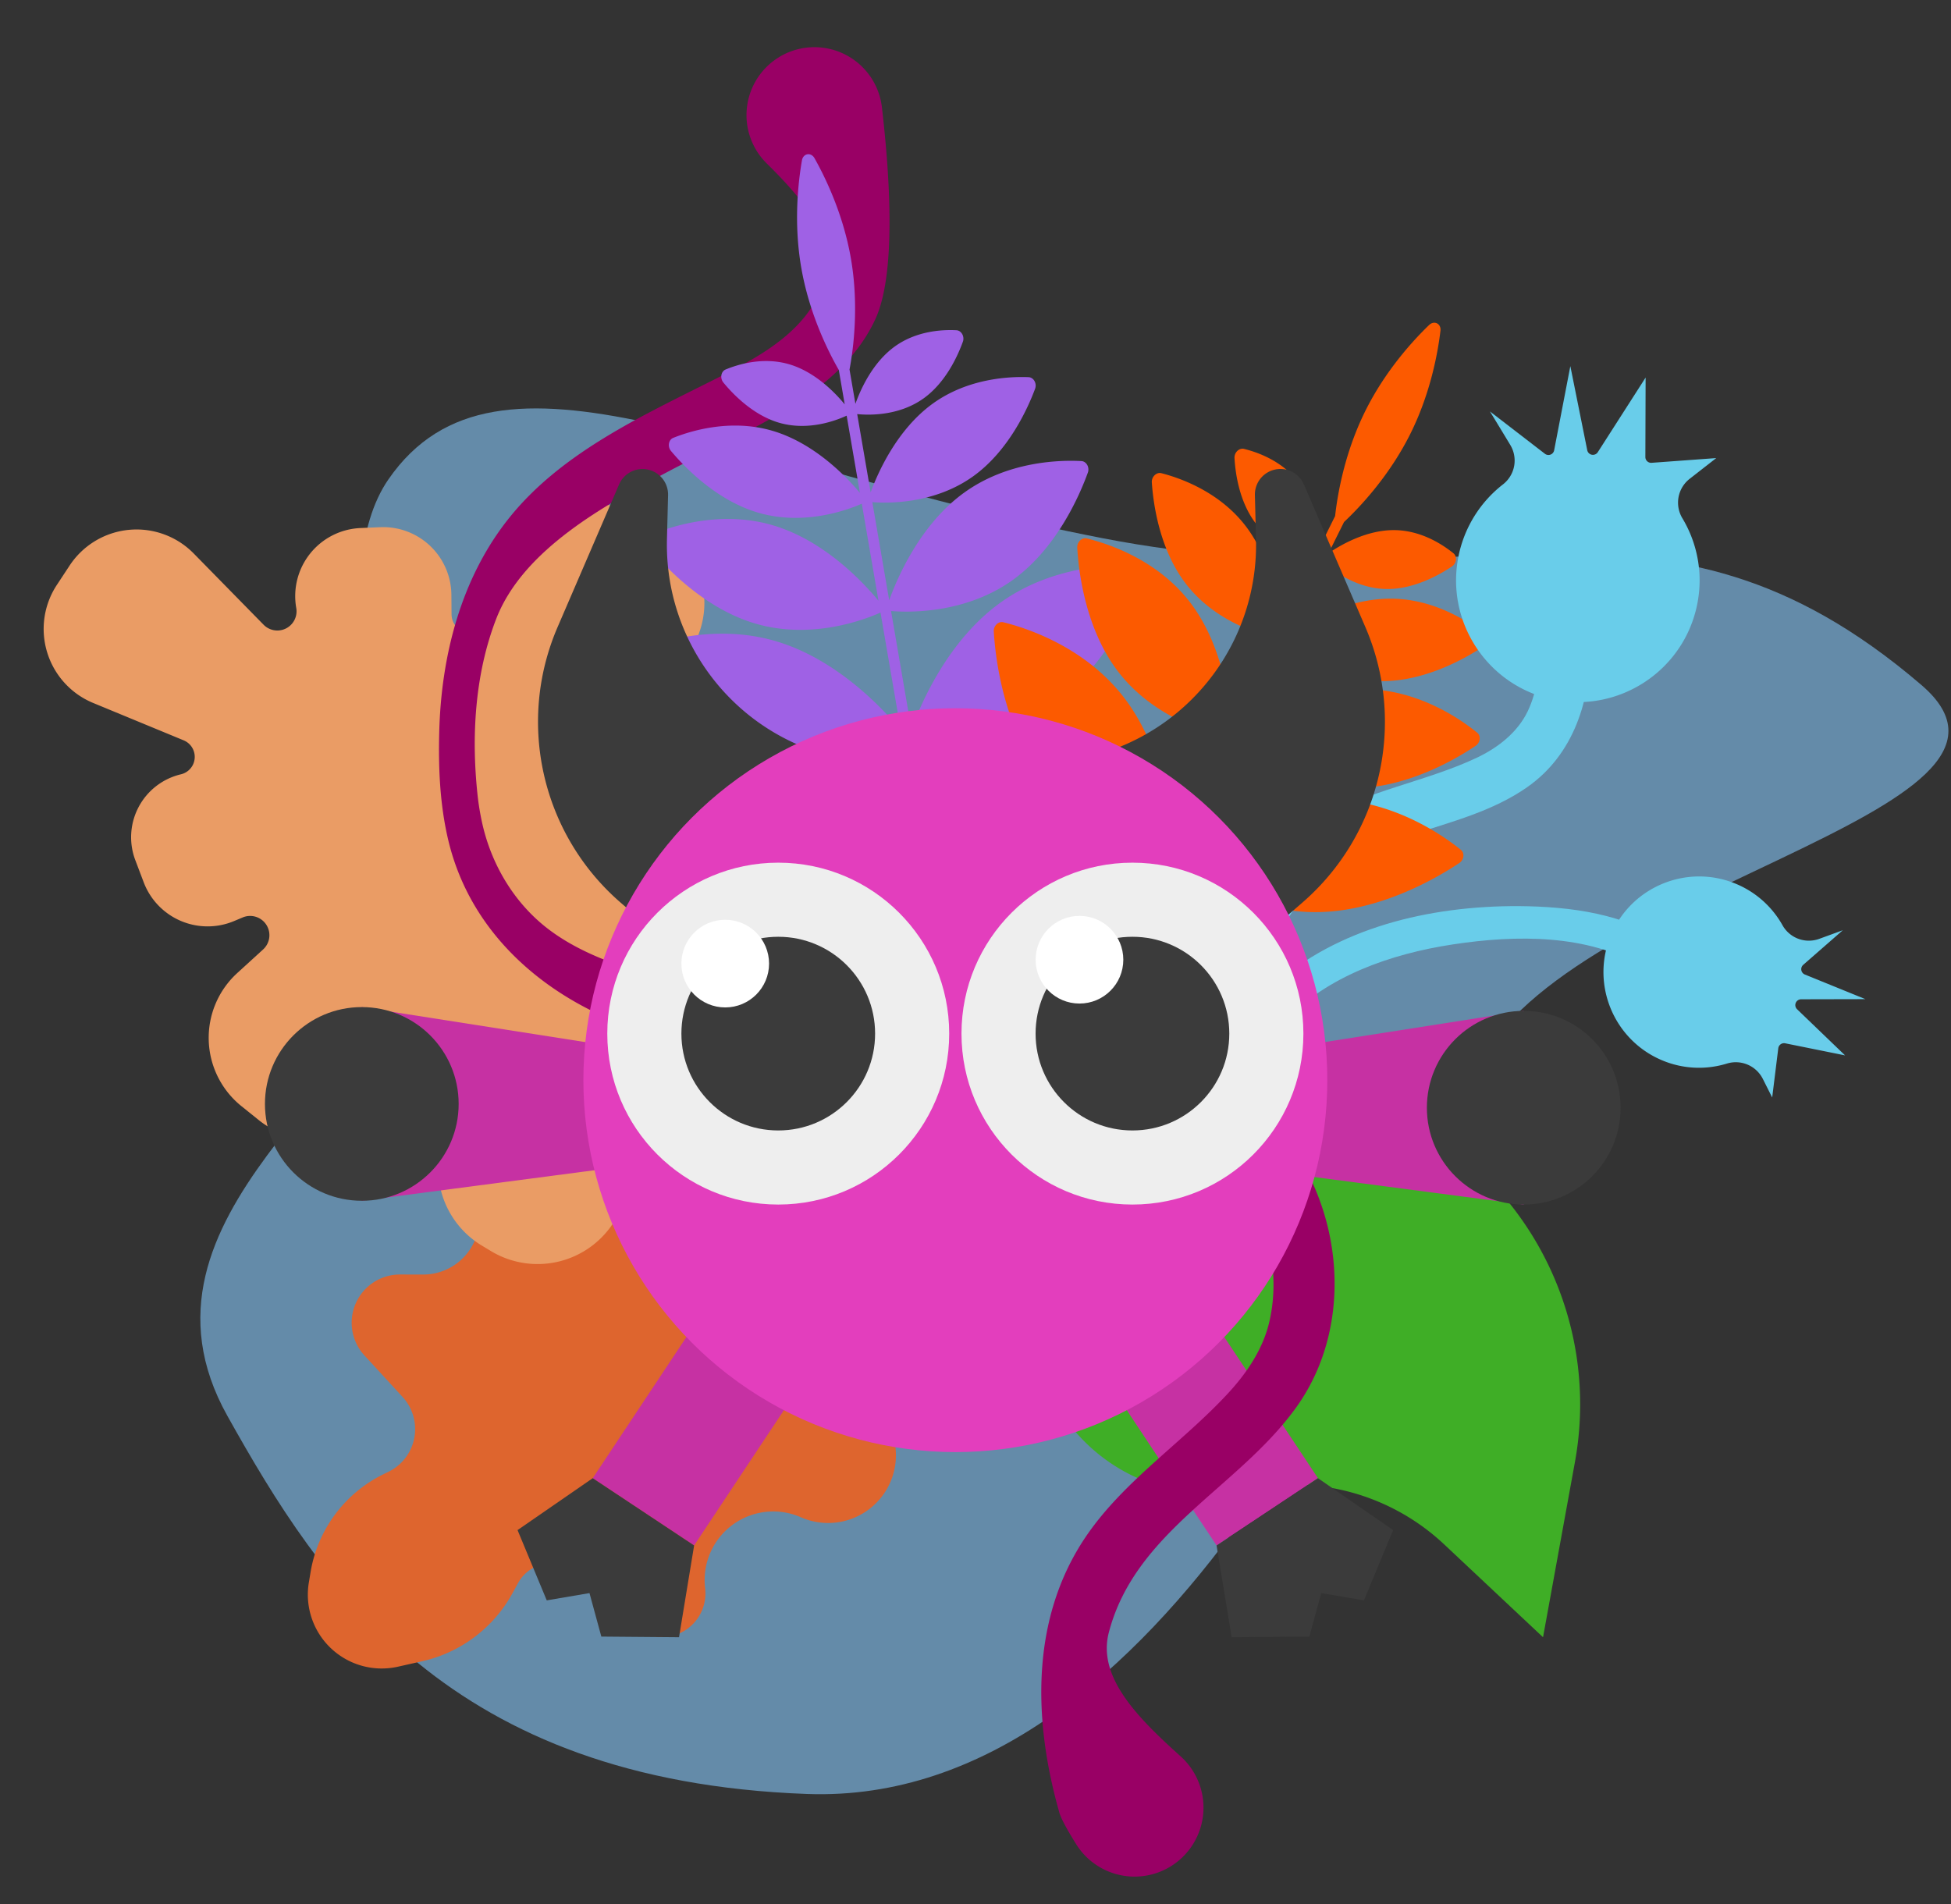 <svg viewBox="0 0 460 449" xmlns="http://www.w3.org/2000/svg" fill-rule="evenodd" clip-rule="evenodd" stroke-linejoin="round" stroke-miterlimit="2"><rect x="0" y="0" width="460" height="449" fill="#333333" stroke="none"/><path d="M91.582 113.034c25.732-37.235 80.724-3.108 168.418 13.88 87.694 16.987 130.803-18.688 193 34.585 35.492 30.399-87.562 47.616-105.531 92.154-19.658 48.725-72.76 172.45-157.192 169.364-84.433-3.087-114.428-49.398-136.656-89.138-26.671-47.684 38.867-79.865 37.961-108.406-1.298-40.882-15.153-90.512 0-112.439z" fill="#648ba9"/><path d="M371.338 344.714a75.82 75.82 0 00-85.418-88.618l-.002.001-43.175 44.869.871 12.408a41.695 41.695 0 0050.342 37.841h.002a52.026 52.026 0 0146.545 12.948l23.31 21.896 7.525-41.345z" fill="#3fae26"/><path d="M93.821 393.005a17.422 17.422 0 01-21.002-19.859l.409-2.454a31.45 31.45 0 0117.246-23.103l1.11-.541a11.196 11.196 0 003.341-17.642l-9.012-9.809a11.377 11.377 0 018.395-19.072l5.459.008a13.235 13.235 0 0012.093-18.656l-.002-.003a17.076 17.076 0 0120.413-23.374l23.561 6.957 49.244 48.445 5.774 25.736a15.983 15.983 0 01-22.025 18.13l-.002-.001a16.178 16.178 0 00-22.591 16.57l.031.285a10.289 10.289 0 01-17.328 8.563l-12.681-12.097a8.999 8.999 0 00-14.102 2.183l-1.332 2.427a32.403 32.403 0 01-21.306 16.028l-5.693 1.279z" fill="#de652e"/><path d="M157.986 168.378a4.542 4.542 0 008.053 4.055l4.192-6.271a21.282 21.282 0 0132.068-3.865l2.533 2.32c8.008 7.336 9.207 19.524 2.783 28.281L173.3 239.672l-28.211 47.907a21.281 21.281 0 01-29.324 7.428l-2.161-1.303a21.282 21.282 0 01-7.073-29.484l6.784-10.883a4.542 4.542 0 00-6.792-5.867l-19.197 16.281c-7.561 6.413-18.609 6.558-26.335.346a9381.509 9381.509 0 01-4.063-3.266 20.683 20.683 0 01-.983-31.395l6.093-5.561a4.54 4.54 0 00.765-5.801 4.541 4.541 0 00-5.586-1.742l-2.019.848a16.12 16.12 0 01-21.322-9.152l-1.972-5.203a15.247 15.247 0 01.794-12.56 15.245 15.245 0 019.965-7.687l.004-.001a4.219 4.219 0 00.642-8.004l-21.336-8.813a18.886 18.886 0 01-8.561-27.848l3.008-4.566a18.889 18.889 0 0129.258-2.832l16.471 16.796a4.53 4.53 0 007.699-3.957l-.001-.008a16.067 16.067 0 0115.126-18.832l4.663-.202a16.092 16.092 0 0116.79 15.948l.036 4.58a4.543 4.543 0 008.749 1.679l6.035-14.796a20.683 20.683 0 0128.847-10.456l4.997 2.653c9.074 4.816 13.237 15.563 9.776 25.236l-6.88 19.223z" fill="#ea9c65"/><path d="M370.495 145.741c2.705.815 4.463 3.293 4.485 6.372.091 12.729-3.789 25.736-14.932 33.522-16.108 11.256-38.666 9.977-52.452 25.605-4.347 4.928-7.242 11.008-9.128 17.306 0 0-1.177 2.76-3.2 3.705-4.096 1.914-9.743-2.252-8.168-7.466 3.713-12.291 11.802-24.464 23.997-31.679 11.358-6.721 25.188-8.819 37.034-14.402 5.015-2.364 9.68-5.976 12.088-11.03 2.351-4.933 2.861-10.597 2.786-16.058 0 0 1.749-7.135 7.49-5.875zM358.049 213.658c12.34.096 25.245 1.819 35.238 8.781 2.629 1.831 2.4 6.623-.898 7.405-1.719.407-2.903-.588-5.266-1.974-12.876-7.551-29.436-7.484-44.611-5.175-14.668 2.231-29.564 7.485-39.653 18.069 0 0-4.574 2.568-6.37-.914-1.253-2.431.946-5.003 3.434-7.245 15.375-13.859 37.053-19.022 58.126-18.947z" fill="#69cdea"/><path d="M284.755 309.392l-23.906 15.865 25.989 39.161 23.906-15.865-25.989-39.161zM300.309 247.6v28.691l58.952 7.741v-45.67l-58.952 9.238zM165.74 309.392l23.906 15.865-25.989 39.161-23.906-15.865 25.989-39.161z" fill="#c631a3"/><path d="M310.744 348.553l-23.906 15.865 3.56 21.641 18.316-.154 2.795-10.256 10.076 1.714 6.884-16.57-17.725-12.24zM139.751 348.553l23.906 15.865-3.56 21.641-18.316-.154-2.795-10.256-10.076 1.714-6.884-16.57 17.725-12.24z" fill="#3b3b3b"/><path d="M180.781 38.545a16.005 16.005 0 012.807-25.01c-.003-.007-.002-.007-.001-.008a16.017 16.017 0 0124.342 11.742c2.028 17.418 3.28 39.497-1.531 49.963-8.282 18.017-30.367 26.17-48.756 35.906-14.625 7.744-34.286 18.285-40.665 34.828-5.045 13.082-5.828 27.669-4.421 41.112a60.815 60.815 0 001.256 7.55c2.179 9.295 7.278 17.902 14.733 23.875 14.996 12.016 41.479 15.083 60.777 17.451 27.951 3.43 56.23 3.066 83.721 12.628 14.118 4.912 27.616 13.632 34.875 27.21 9.363 17.513 9.301 39.813-2.206 55.934-13.569 19.009-38.005 29.216-44.272 53.193-2.741 10.485 6.661 20 16.923 29.224a16.265 16.265 0 01-2.021 25.741l-.003.003a16.231 16.231 0 01-22.598-5.02c-1.939-3.106-3.533-5.93-3.961-7.43-6.221-21.801-6.871-46.01 6.438-65.391 8.953-13.039 22.744-22.006 33.457-33.646 4.391-4.772 8.102-10.351 9.582-16.633 3.074-13.05-1.044-28.007-10.162-37.25-9.757-9.889-23.855-13.855-37.085-16.484-33.805-6.72-69.996-4.518-102.374-15.488-20.345-6.893-38.657-21.876-43.983-44.598-1.946-8.299-2.317-16.923-2.089-25.454.478-17.833 5.089-36.085 16.414-50.279 11.99-15.028 30.244-23.613 47.749-32.374 11.131-5.601 23.095-11.687 26.738-24.115 2.737-9.337-5.045-18.67-13.684-27.18z" fill="#990065"/><path d="M212.805 174.693c-4.127 1.822-18.905 7.472-34.528 2.891-14.537-4.262-25.488-16.118-29.459-20.926a2.18 2.18 0 01-.435-1.717c.105-.606.465-1.096.96-1.308 5.174-2.127 18.98-6.723 33.517-2.461 14.599 4.281 25.582 16.22 29.509 20.988l-4.765-27.718c-3.877 1.727-16.342 6.454-29.471 2.604-12.256-3.593-21.522-13.614-25.084-17.96a2.183 2.183 0 01-.432-1.714c.104-.604.462-1.093.956-1.307 4.652-1.937 16.33-5.817 28.586-2.223 12.124 3.554 21.321 13.398 24.967 17.817l-3.935-22.888c-3.347 1.475-13.618 5.285-24.431 2.115-9.871-2.894-17.414-10.791-20.582-14.579a2.181 2.181 0 01-.448-1.733c.106-.613.473-1.107.977-1.315 4.112-1.653 13.532-4.577 23.403-1.682 9.936 2.913 17.513 10.896 20.644 14.654l-3.132-18.221c-2.561 1.19-9.118 3.666-15.95 1.663-6.104-1.79-10.828-6.685-13.135-9.494a2.18 2.18 0 01-.444-1.729c.106-.611.47-1.103.971-1.313 3.012-1.25 8.895-3.035 14.999-1.245 6.073 1.781 10.78 6.636 13.1 9.451l-1.393-8.103c-2.54-4.428-7.003-13.36-8.866-24.2-1.803-10.484-.718-20.097.184-25.26.129-.737.63-1.288 1.272-1.398.642-.111 1.299.241 1.667.893 2.574 4.566 6.807 13.264 8.609 23.748 1.907 11.092.582 21.21-.338 26.113l1.39 8.084c1.202-3.377 4.028-9.722 9.274-13.513 5.155-3.726 11.297-4.008 14.553-3.836.542.031 1.051.373 1.354.914.304.54.364 1.207.159 1.777-1.236 3.418-4.055 9.611-9.21 13.336-5.858 4.233-12.99 4.021-15.713 3.747l3.173 18.46c1.63-4.476 6.114-14.768 14.648-20.934 8.338-6.025 18.193-6.415 22.621-6.231.545.029 1.055.372 1.36.914a2.18 2.18 0 01.157 1.783c-1.722 4.629-6.194 14.591-14.531 20.616-9.239 6.676-20.342 6.433-23.859 6.156l3.976 23.126c1.889-5.254 7.278-17.855 17.666-25.361 10.352-7.481 22.655-7.723 27.687-7.451.537.036 1.037.378 1.338.912.3.535.362 1.193.165 1.76-1.907 5.286-7.294 17.826-17.646 25.307-11.2 8.093-24.683 7.714-28.772 7.377l4.806 27.957c2.022-5.632 8.392-20.836 20.889-29.867 12.279-8.872 26.827-9.151 32.414-8.874.538.035 1.04.377 1.341.913.302.535.363 1.196.164 1.764-2.137 5.858-8.5 20.69-20.779 29.562-13.319 9.625-29.309 9.137-33.634 8.797l1.728 10.055-2.473.425-1.739-10.118z" fill="#9f61e5"/><path d="M275.33 201.165c-4.408-.964-19.673-5.121-29.584-18.037-9.222-12.018-11.07-28.051-11.439-34.276a2.182 2.182 0 01.662-1.643c.442-.427 1.021-.611 1.547-.49 5.432 1.335 19.29 5.769 28.513 17.788 9.262 12.07 11.085 28.19 11.444 34.356l12.506-25.192c-4.15-.892-17.003-4.43-25.332-15.284-7.776-10.133-9.344-23.691-9.656-29.301a2.18 2.18 0 01.662-1.639c.441-.426 1.018-.61 1.543-.491 4.899 1.181 16.617 4.938 24.392 15.07 7.692 10.023 9.31 23.398 9.646 29.117l10.327-20.802c-3.572-.784-14.114-3.767-20.974-12.707-6.262-8.16-7.692-18.986-8.016-23.914a2.175 2.175 0 01.661-1.663c.447-.433 1.035-.615 1.564-.486 4.296 1.092 13.626 4.289 19.888 12.449 6.304 8.215 7.712 19.131 8.023 24.012l8.221-16.559c-2.769-.55-9.524-2.42-13.859-8.068-3.872-5.046-4.798-11.786-5.004-15.415a2.185 2.185 0 01.662-1.658c.446-.431 1.031-.613 1.559-.487 3.169.768 8.972 2.798 12.844 7.844 3.853 5.02 4.789 11.718 5.001 15.36l3.657-7.365c.561-5.073 2.228-14.918 7.119-24.77 4.73-9.528 11.277-16.649 15.051-20.286.539-.519 1.27-.668 1.853-.379.583.29.906.962.819 1.705-.616 5.205-2.33 14.726-7.06 24.254-5.005 10.081-12.044 17.468-15.68 20.884l-3.648 7.347c2.963-2.017 8.989-5.473 15.461-5.439 6.361.034 11.486 3.43 14.013 5.489.42.345.628.922.555 1.537a2.18 2.18 0 01-.92 1.529c-3.016 2.03-8.945 5.367-15.305 5.333-7.227-.038-12.86-4.417-14.898-6.245l-8.328 16.777c3.956-2.652 13.649-8.316 24.177-8.26 10.287.055 18.474 5.554 21.941 8.316.422.344.632.922.559 1.54a2.183 2.183 0 01-.926 1.532c-4.121 2.721-13.609 8.126-23.896 8.072-11.398-.061-20.219-6.807-22.895-9.106l-10.434 21.018c4.624-3.128 16.41-10.123 29.226-10.054 12.772.068 22.848 7.13 26.751 10.319.412.346.614.917.542 1.526a2.184 2.184 0 01-.905 1.518c-4.658 3.144-16.407 10.09-29.179 10.022-13.818-.073-24.48-8.334-27.583-11.019l-12.614 25.409c4.956-3.355 19.069-11.873 34.487-11.791 15.149.081 27.059 8.439 31.407 11.959.414.346.618.918.545 1.529a2.18 2.18 0 01-.909 1.52c-5.182 3.469-19.07 11.691-34.219 11.61-16.433-.088-29.055-9.916-32.346-12.742l-4.537 9.138-2.247-1.115 4.565-9.196z" fill="#fc5a00"/><path d="M144.256 246.708v28.691l-58.952 7.741v-45.67l58.952 9.238z" fill="#c631a3"/><path d="M195.108 178.045c-22.826-6.233-38.451-27.24-37.855-50.895l.262-10.39a6.023 6.023 0 00-11.549-2.535l-14.502 33.648c-9.728 22.572-3.723 48.844 14.846 64.947l10.275 8.91 38.524-43.684-.001-.001zM258.281 178.045c22.827-6.233 38.452-27.24 37.856-50.895l-.262-10.39a6.021 6.021 0 0111.549-2.535l14.502 33.648c9.728 22.572 3.722 48.844-14.846 64.947l-10.275 8.91-38.525-43.684.001-.001z" fill="#3b3b3b"/><circle cx="359.261" cy="261.197" r="22.835" fill="#3b3b3b"/><circle cx="225.248" cy="254.701" r="87.701" fill="#e33ebd"/><circle cx="85.304" cy="260.305" r="22.835" fill="#3b3b3b"/><path d="M387.938 107.764a1.366 1.366 0 001.464 1.366l15.246-1.115-6.259 4.884a7.136 7.136 0 00-1.758 9.247 28.426 28.426 0 013.5 20.502c-3.2 15.517-18.395 25.517-33.912 22.317-15.517-3.2-25.517-18.396-22.317-33.913a28.59 28.59 0 0110.502-16.864 7.111 7.111 0 001.671-9.291c-2.269-3.764-4.784-7.885-4.784-7.885l12.967 9.99a1.366 1.366 0 002.174-.823l3.819-19.847 3.984 19.823a1.366 1.366 0 002.488.468l11.275-17.599-.06 18.74z" fill="#69cdea"/><circle cx="183.493" cy="243.724" r="40.308" fill="#eee"/><path d="M420.902 246.008a1.367 1.367 0 00-1.625 1.17l-1.436 11.607-2.209-4.387a7.136 7.136 0 00-8.416-3.627 22.366 22.366 0 01-15.373-.769c-11.468-4.841-16.848-18.083-12.007-29.551 4.842-11.468 18.083-16.848 29.551-12.007a22.448 22.448 0 0110.903 9.758 7.125 7.125 0 008.653 3.173c2.844-1.033 5.546-2.025 5.546-2.025l-9.326 8.151a1.363 1.363 0 00.384 2.293l14.27 5.802-15.163.034a1.366 1.366 0 00-.943 2.349l11.315 10.881-14.124-2.852z" fill="#69cdea"/><circle cx="267.003" cy="243.724" r="40.308" fill="#eee"/><circle cx="183.493" cy="243.724" r="22.835" fill="#3b3b3b"/><circle cx="170.993" cy="227.215" r="10.335" fill="#fff"/><circle cx="267.003" cy="243.724" r="22.835" fill="#3b3b3b"/><circle cx="254.515" cy="226.3" r="10.335" fill="#fff"/></svg>